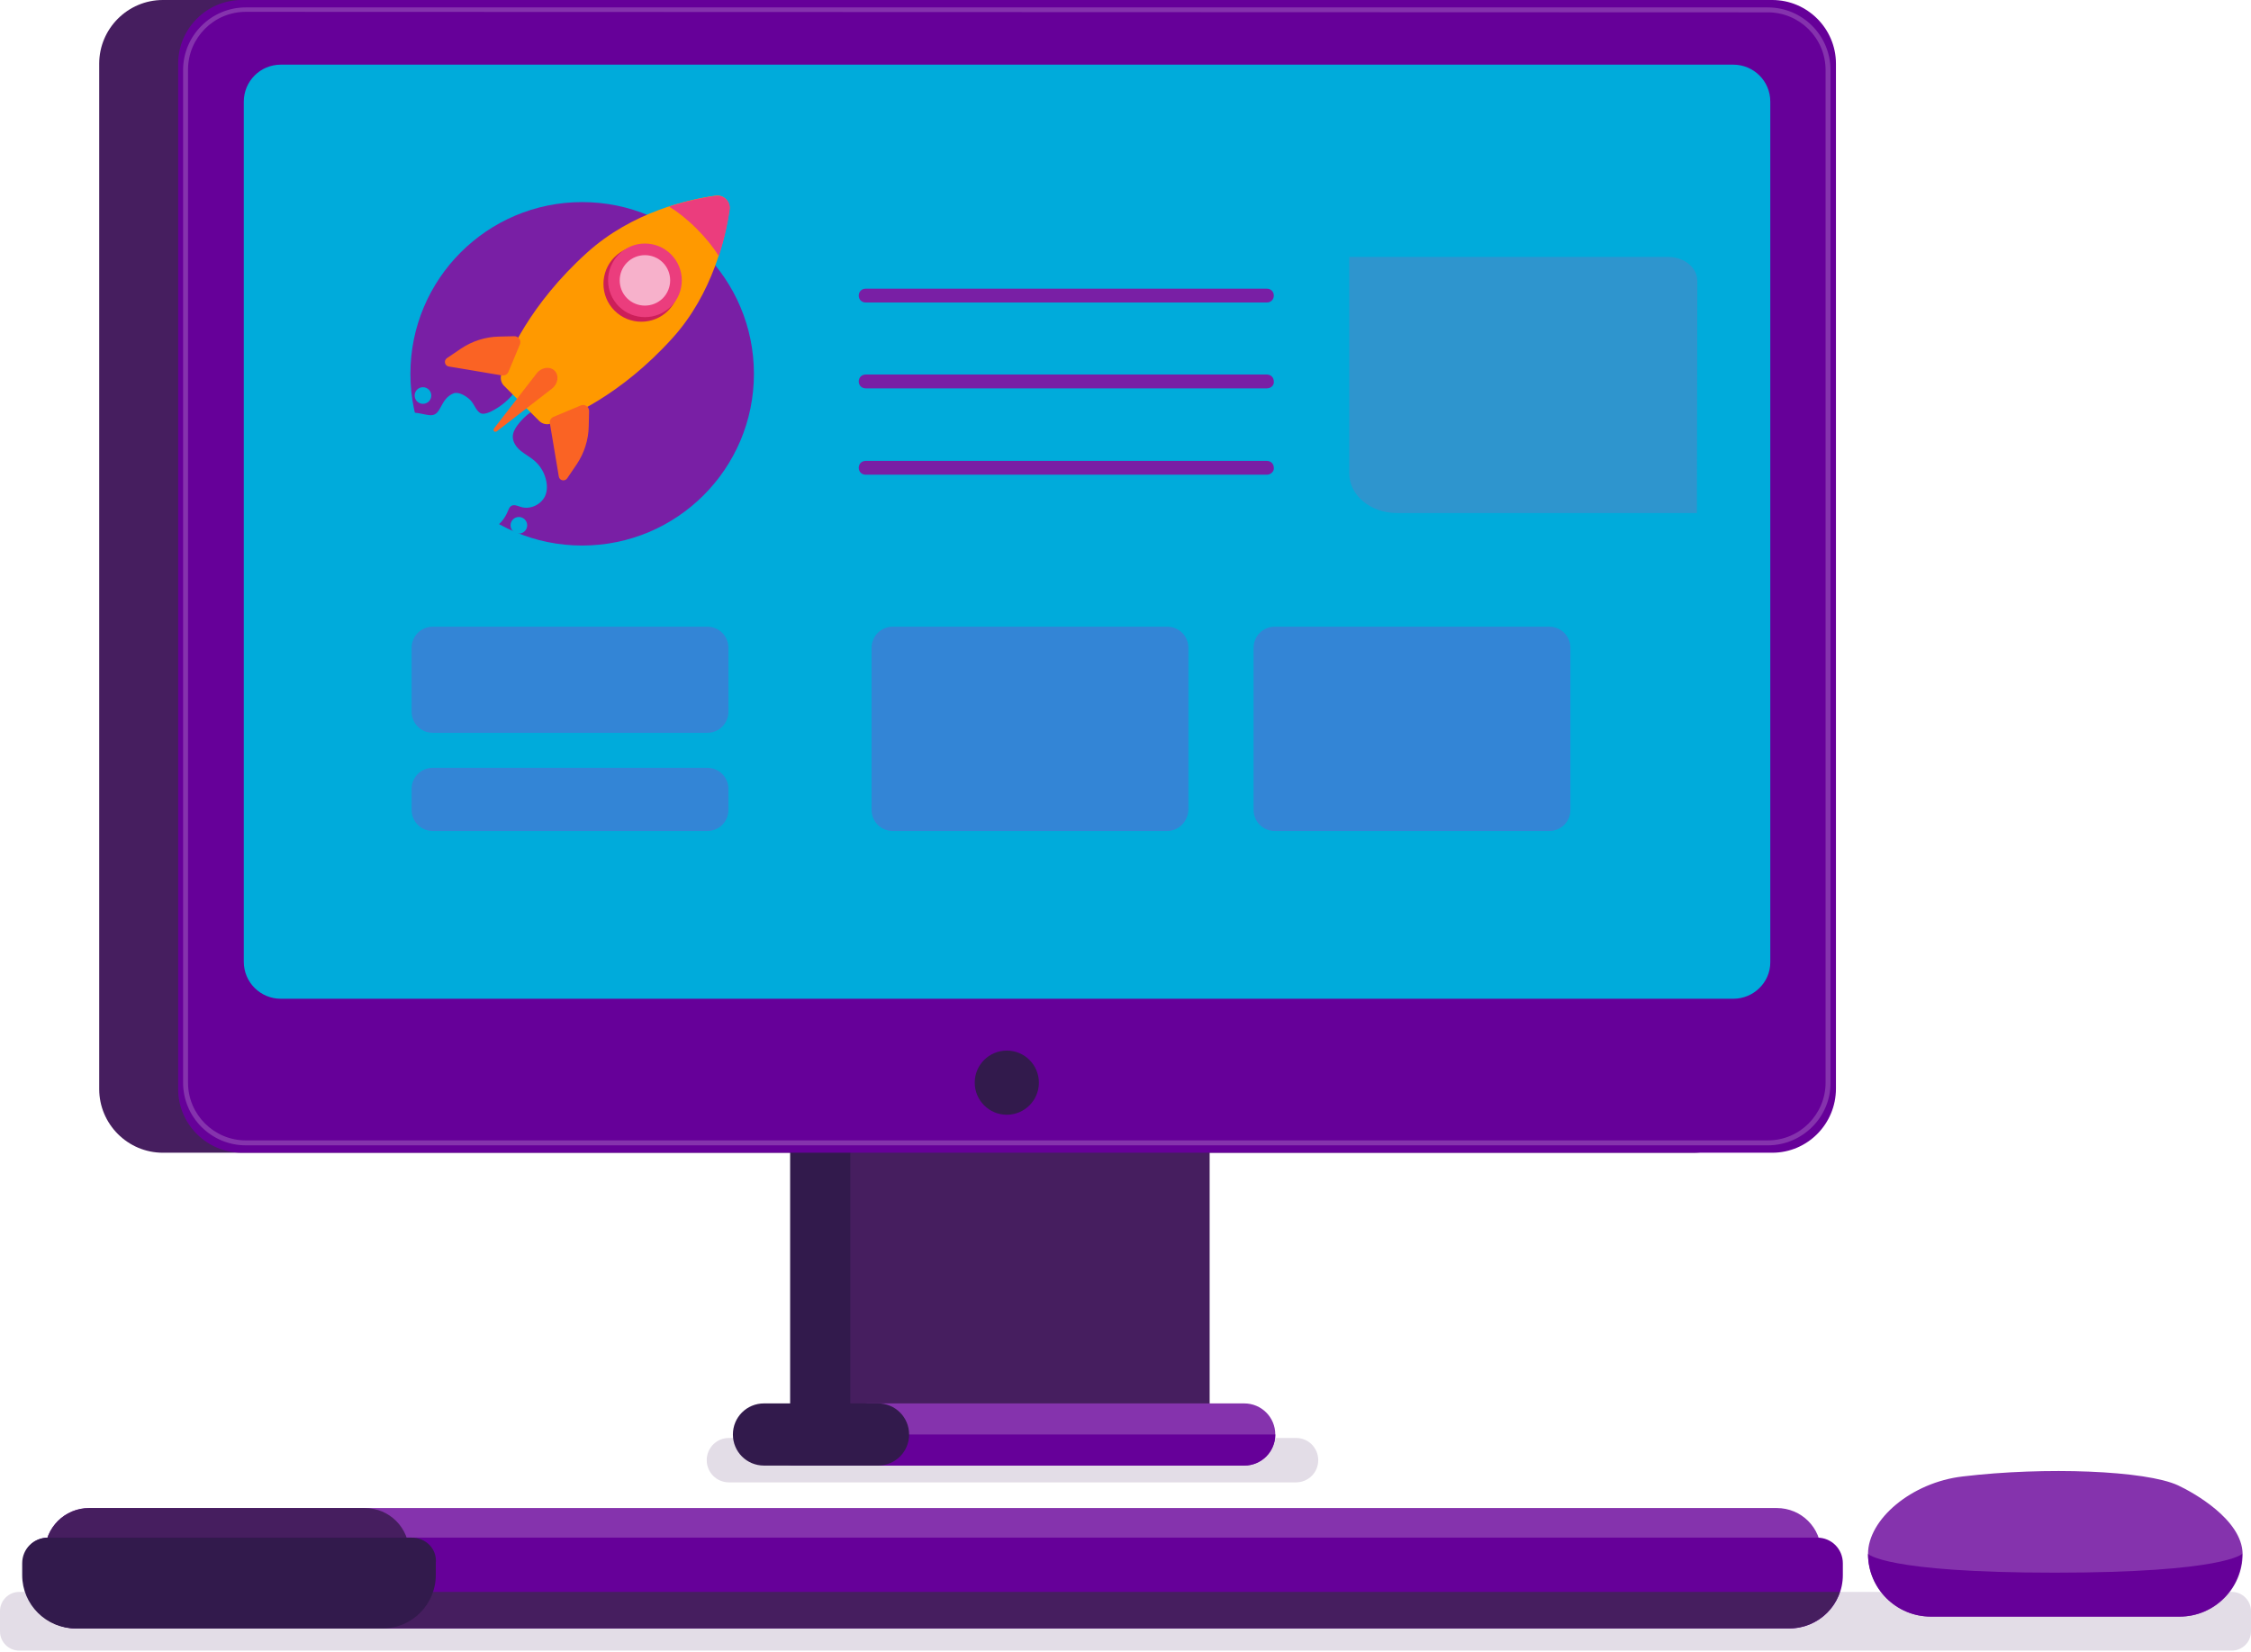 <svg width="124" height="91" viewBox="0 0 124 91" fill="none" xmlns="http://www.w3.org/2000/svg">
<g id="Group 9">
<path id="Vector" d="M93.279 63.509H8.972C7.041 63.509 5.465 61.932 5.465 60.002V3.507C5.465 1.577 7.041 0 8.972 0H93.279C95.209 0 96.786 1.577 96.786 3.507V59.975C96.786 61.932 95.209 63.509 93.279 63.509Z" fill="#461E5F"/>
<path id="Vector_2" opacity="0.15" d="M1.06 90.941H122.94C123.511 90.941 124 90.478 124 89.88V88.766C124 88.195 123.538 87.705 122.94 87.705H1.06C0.489 87.705 0 88.168 0 88.766V89.88C0 90.478 0.489 90.941 1.06 90.941ZM40.155 81.67C39.476 81.67 38.932 81.126 38.932 80.447C38.932 79.767 39.476 79.223 40.155 79.223H71.393C72.073 79.223 72.617 79.767 72.617 80.447C72.617 81.126 72.073 81.67 71.393 81.67" fill="#461E5F"/>
<path id="Vector_3" d="M43.526 74.846V45.837C43.526 45.022 44.179 44.369 44.995 44.369H61.85C62.666 44.369 63.319 45.022 63.319 45.837V78.516H43.526V74.846Z" fill="#321A4C"/>
<path id="Vector_4" d="M46.843 45.837C46.843 45.022 47.496 44.369 48.311 44.369H65.167C65.983 44.369 66.635 45.022 66.635 45.837V78.516H46.843V45.837Z" fill="#461E5F"/>
<path id="Vector_5" d="M47.795 77.32H68.538C69.49 77.32 70.251 78.081 70.251 79.033C70.251 79.984 69.49 80.745 68.538 80.745H47.795C46.843 80.745 46.082 79.984 46.082 79.033C46.082 78.081 46.843 77.32 47.795 77.32Z" fill="#8533AD"/>
<path id="Vector_6" d="M70.251 79.033C70.251 79.984 69.49 80.746 68.539 80.746H43.798C42.847 80.746 41.705 79.984 41.705 79.033H70.251Z" fill="#660099"/>
<path id="Vector_7" d="M42.086 77.32H48.366C49.317 77.32 50.079 78.081 50.079 79.033C50.079 79.984 49.317 80.745 48.366 80.745H42.086C41.134 80.745 40.373 79.984 40.373 79.033C40.373 78.081 41.134 77.32 42.086 77.32Z" fill="#321A4C"/>
<path id="Vector_8" d="M99.151 87.243H3.643C2.991 87.243 2.474 86.727 2.474 86.074V85.53C2.474 84.171 3.562 83.084 4.921 83.084H97.873C99.233 83.084 100.32 84.171 100.32 85.53V86.074C100.32 86.727 99.804 87.243 99.151 87.243Z" fill="#8533AD"/>
<path id="Vector_9" d="M21.369 87.243H3.643C2.991 87.243 2.474 86.727 2.474 86.074V85.53C2.474 84.171 3.562 83.084 4.921 83.084H20.091C21.451 83.084 22.538 84.171 22.538 85.53V86.074C22.511 86.727 21.994 87.243 21.369 87.243Z" fill="#461E5F"/>
<path id="Vector_10" d="M2.664 84.715H100.103C100.891 84.715 101.516 85.34 101.516 86.129V86.781C101.516 88.412 100.184 89.717 98.58 89.717H4.241C2.61 89.717 1.305 88.385 1.305 86.781V86.129C1.251 85.34 1.876 84.715 2.664 84.715Z" fill="#660099"/>
<path id="Vector_11" d="M101.353 87.705C100.973 88.874 99.858 89.717 98.553 89.717H4.214C2.909 89.717 1.794 88.874 1.414 87.705H101.353Z" fill="#461E5F"/>
<path id="Vector_12" d="M22.674 84.715H2.637C1.849 84.715 1.223 85.34 1.223 86.129V86.781C1.223 88.412 2.556 89.717 4.16 89.717H21.07C22.701 89.717 24.006 88.385 24.006 86.781V86.129C24.088 85.34 23.462 84.715 22.674 84.715Z" fill="#321A4C"/>
<path id="Vector_13" d="M102.903 85.612C102.903 83.709 105.296 81.67 108.123 81.344C112.663 80.8 118.209 81.017 119.977 81.833C120.792 82.213 123.511 83.709 123.538 85.612C123.538 87.515 121.988 89.065 120.085 89.065H106.383C104.453 89.065 102.903 87.515 102.903 85.612Z" fill="#8533AD"/>
<path id="Vector_14" d="M123.511 85.612C123.511 87.515 121.961 89.065 120.058 89.065H106.356C104.452 89.065 102.903 87.515 102.903 85.612C102.903 85.612 103.827 86.645 113.18 86.645C122.532 86.645 123.511 85.612 123.511 85.612ZM97.629 63.509H13.322C11.391 63.509 9.814 61.932 9.814 60.002V3.507C9.814 1.577 11.391 0 13.322 0H97.629C99.559 0 101.136 1.577 101.136 3.507V59.975C101.136 61.932 99.559 63.509 97.629 63.509Z" fill="#660099"/>
<path id="Vector_15" d="M97.384 63.101H13.539C11.636 63.101 10.086 61.551 10.086 59.648V3.861C10.086 1.957 11.636 0.408 13.539 0.408H97.384C99.287 0.408 100.837 1.957 100.837 3.861V59.675C100.837 61.551 99.287 63.101 97.384 63.101ZM13.539 0.652C11.772 0.652 10.358 2.093 10.358 3.833V59.648C10.358 61.415 11.799 62.829 13.539 62.829H97.384C99.151 62.829 100.565 61.388 100.565 59.648V3.861C100.565 2.093 99.124 0.68 97.384 0.68L13.539 0.652Z" fill="#8533AD"/>
<path id="Vector_16" d="M95.481 55.026H15.469C14.355 55.026 13.43 54.129 13.43 52.987V5.601C13.43 4.486 14.328 3.562 15.469 3.562H95.481C96.596 3.562 97.52 4.459 97.52 5.601V53.015C97.52 54.129 96.596 55.026 95.481 55.026Z" fill="#00ABDB"/>
<path id="Vector_17" d="M55.462 61.416C56.438 61.416 57.229 60.624 57.229 59.648C57.229 58.672 56.438 57.881 55.462 57.881C54.486 57.881 53.694 58.672 53.694 59.648C53.694 60.624 54.486 61.416 55.462 61.416Z" fill="#321A4C"/>
<path id="Vector_18" d="M32.069 30.056C37.295 30.056 41.531 25.82 41.531 20.595C41.531 15.37 37.295 11.134 32.069 11.134C26.844 11.134 22.608 15.37 22.608 20.595C22.608 25.82 26.844 30.056 32.069 30.056Z" fill="#791FA5"/>
<path id="Vector_19" d="M38.959 40.373H23.843C23.191 40.373 22.674 39.856 22.674 39.204V35.697C22.674 35.044 23.191 34.528 23.843 34.528H38.959C39.612 34.528 40.128 35.044 40.128 35.697V39.204C40.128 39.856 39.612 40.373 38.959 40.373ZM64.297 45.783H49.181C48.529 45.783 48.012 45.267 48.012 44.614V35.697C48.012 35.044 48.529 34.528 49.181 34.528H64.297C64.95 34.528 65.466 35.044 65.466 35.697V44.614C65.439 45.267 64.923 45.783 64.297 45.783ZM85.34 45.783H70.224C69.572 45.783 69.055 45.267 69.055 44.614V35.697C69.055 35.044 69.572 34.528 70.224 34.528H85.34C85.993 34.528 86.509 35.044 86.509 35.697V44.614C86.509 45.267 85.993 45.783 85.34 45.783ZM38.959 45.783H23.843C23.191 45.783 22.674 45.267 22.674 44.614V43.472C22.674 42.82 23.191 42.303 23.843 42.303H38.959C39.612 42.303 40.128 42.82 40.128 43.472V44.614C40.128 45.267 39.612 45.783 38.959 45.783Z" fill="#3385D6"/>
<g id="Group">
<path id="Vector_20" d="M69.789 16.666H47.686C47.468 16.666 47.305 16.503 47.305 16.285C47.305 16.068 47.468 15.905 47.686 15.905H69.789C70.007 15.905 70.17 16.068 70.17 16.285C70.17 16.503 70.007 16.666 69.789 16.666Z" fill="#791FA5"/>
</g>
<g id="Group_2">
<path id="Vector_21" d="M69.789 21.396H47.686C47.468 21.396 47.305 21.233 47.305 21.016C47.305 20.798 47.468 20.635 47.686 20.635H69.789C70.007 20.635 70.17 20.798 70.17 21.016C70.197 21.233 70.007 21.396 69.789 21.396Z" fill="#791FA5"/>
</g>
<g id="Group_3">
<path id="Vector_22" d="M69.789 26.154H47.686C47.468 26.154 47.305 25.991 47.305 25.773C47.305 25.556 47.468 25.393 47.686 25.393H69.789C70.007 25.393 70.17 25.556 70.17 25.773C70.197 25.964 70.007 26.154 69.789 26.154Z" fill="#791FA5"/>
</g>
<path id="Vector_23" d="M93.5 15.475C93.5 14.751 92.783 14.157 91.909 14.157H74.328V26.092C74.328 27.28 75.493 28.264 76.948 28.264H93.477L93.5 15.475Z" fill="#2E95CE"/>
<g id="Group_4">
<path id="Vector_24" d="M28.419 21.511C28.07 22.003 27.598 22.399 27.058 22.666C26.915 22.734 26.764 22.796 26.607 22.796C26.272 22.789 26.156 22.303 25.93 22.064C25.705 21.825 25.261 21.558 24.974 21.675C24.256 21.975 24.324 22.802 23.811 22.871C23.408 22.926 22.656 22.502 22.014 22.891C21.31 23.322 21.392 24.347 22.082 24.737C22.294 24.853 22.663 24.949 22.889 25.031C23.114 25.113 23.347 25.236 23.449 25.462C23.613 25.81 23.388 26.207 23.326 26.589C23.271 26.986 23.415 27.403 23.702 27.676C23.989 27.95 24.413 28.08 24.809 28.004C25.001 27.97 25.192 27.888 25.377 27.936C25.753 28.025 25.849 28.497 26.095 28.797C26.313 29.064 26.682 29.194 27.024 29.119C27.496 29.016 27.81 28.572 27.995 28.121C28.029 28.032 28.07 27.936 28.152 27.881C28.309 27.772 28.514 27.875 28.692 27.929C29.232 28.1 29.881 27.772 30.066 27.232C30.141 27.013 30.141 26.767 30.1 26.542C30.018 26.09 29.779 25.667 29.43 25.373C29.198 25.174 28.918 25.031 28.678 24.833C28.439 24.634 28.241 24.354 28.248 24.047C28.255 23.821 28.371 23.609 28.508 23.425C28.822 23.001 29.239 22.652 29.717 22.427" fill="#00ABDB"/>
<g id="Group_5">
<path id="Vector_25" d="M37.052 18.619C39.273 16.158 39.971 13.028 40.183 11.544C40.244 11.1 39.868 10.717 39.417 10.779C37.941 10.984 34.83 11.667 32.342 13.916C29.177 16.773 27.968 19.617 27.619 20.615C27.544 20.841 27.598 21.087 27.762 21.251L29.704 23.192C29.868 23.356 30.121 23.418 30.339 23.336C31.351 22.994 34.195 21.784 37.052 18.619Z" fill="#FF9900"/>
<g id="Group_6">
<path id="Vector_26" d="M33.853 17.115C33.039 16.302 33.039 14.976 33.853 14.162C34.666 13.349 35.992 13.349 36.806 14.162C37.619 14.976 37.619 16.302 36.806 17.115C35.992 17.929 34.666 17.929 33.853 17.115ZM36.341 14.627C35.78 14.067 34.871 14.067 34.318 14.627C33.757 15.188 33.757 16.09 34.318 16.651C34.878 17.211 35.78 17.211 36.341 16.651C36.901 16.09 36.901 15.188 36.341 14.627Z" fill="#CC1F59"/>
</g>
<path id="Vector_27" d="M35.528 17.156C36.471 17.156 37.236 16.391 37.236 15.447C37.236 14.504 36.471 13.739 35.528 13.739C34.584 13.739 33.819 14.504 33.819 15.447C33.819 16.391 34.584 17.156 35.528 17.156Z" fill="#F7B1CB"/>
<g id="Group_7">
<path id="Vector_28" d="M34.092 16.883C33.299 16.09 33.299 14.805 34.092 14.012C34.885 13.219 36.17 13.219 36.963 14.012C37.756 14.805 37.756 16.09 36.963 16.883C36.17 17.669 34.885 17.669 34.092 16.883ZM36.512 14.463C35.972 13.923 35.083 13.923 34.543 14.463C34.003 15.003 34.003 15.892 34.543 16.432C35.083 16.972 35.965 16.972 36.512 16.432C37.052 15.885 37.052 15.003 36.512 14.463Z" fill="#EB3D7D"/>
</g>
<path id="Vector_29" d="M29.56 20.574L27.216 23.602C27.127 23.718 27.25 23.848 27.373 23.759L30.401 21.415C30.743 21.155 30.811 20.683 30.551 20.424C30.292 20.164 29.82 20.232 29.56 20.574Z" fill="#FA6324"/>
<g id="Group_8">
<path id="Vector_30" d="M38.378 12.604C38.898 13.123 39.321 13.656 39.595 14.114C39.93 13.089 40.108 12.18 40.196 11.558C40.265 11.107 39.875 10.724 39.424 10.786C38.802 10.874 37.893 11.045 36.861 11.38C37.319 11.661 37.852 12.078 38.378 12.604Z" fill="#EB3D7D"/>
</g>
<g id="Group_9">
<path id="Vector_31" d="M32.452 22.645L32.431 23.493C32.417 24.231 32.185 24.956 31.775 25.571L31.242 26.357C31.112 26.541 30.825 26.48 30.784 26.261L30.292 23.329C30.264 23.178 30.346 23.028 30.49 22.966L31.994 22.338C32.212 22.242 32.452 22.406 32.452 22.645Z" fill="#FA6324"/>
<path id="Vector_32" d="M28.33 18.523L27.482 18.544C26.744 18.558 26.019 18.79 25.404 19.2L24.618 19.733C24.433 19.863 24.495 20.15 24.714 20.191L27.646 20.683C27.797 20.711 27.947 20.629 28.009 20.485L28.637 18.981C28.733 18.763 28.569 18.517 28.33 18.523Z" fill="#FA6324"/>
</g>
</g>
<path id="Vector_33" d="M23.299 22.249C23.552 22.249 23.757 22.044 23.757 21.791C23.757 21.538 23.552 21.333 23.299 21.333C23.046 21.333 22.841 21.538 22.841 21.791C22.841 22.044 23.046 22.249 23.299 22.249Z" fill="#00ABDB"/>
<path id="Vector_34" d="M28.582 29.399C28.835 29.399 29.041 29.194 29.041 28.941C29.041 28.688 28.835 28.483 28.582 28.483C28.33 28.483 28.125 28.688 28.125 28.941C28.125 29.194 28.33 29.399 28.582 29.399Z" fill="#00ABDB"/>
<path id="Vector_35" d="M22.034 26.227C22.178 26.227 22.294 26.111 22.294 25.967C22.294 25.824 22.178 25.708 22.034 25.708C21.891 25.708 21.774 25.824 21.774 25.967C21.774 26.111 21.891 26.227 22.034 26.227Z" fill="#00ABDB"/>
</g>
</g>
</svg>

